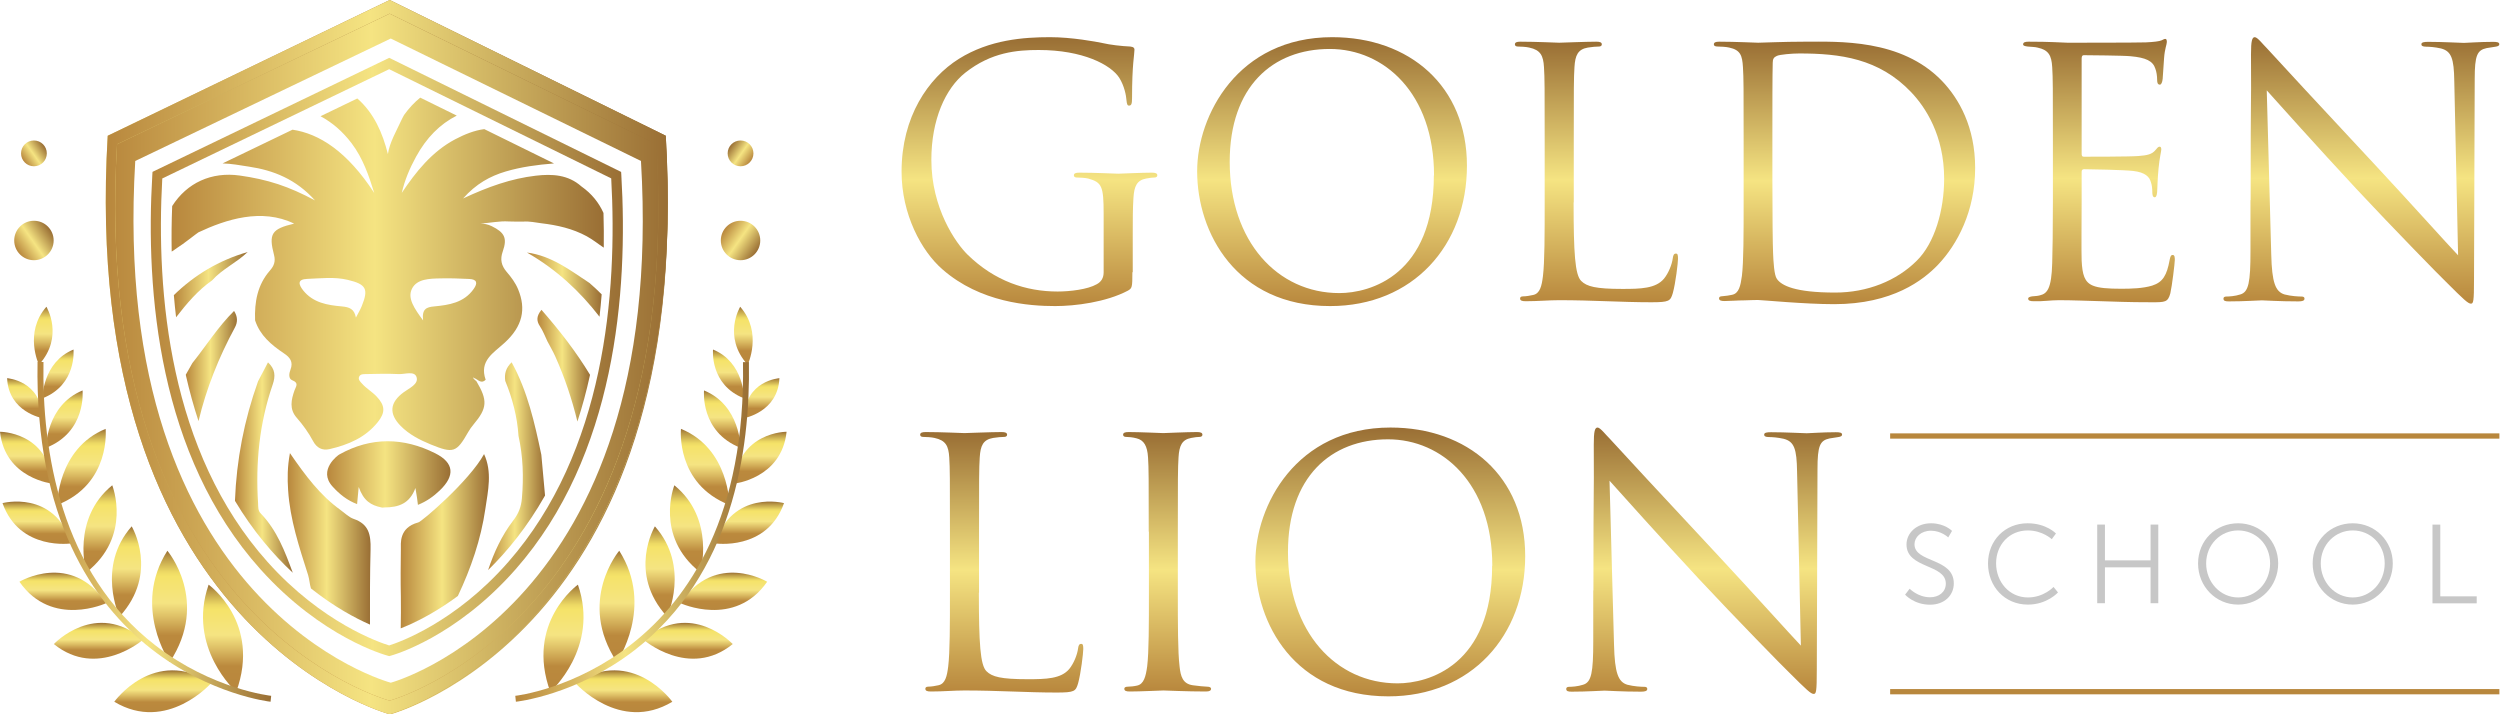 <svg width="280" height="80" viewBox="0 0 280 80" fill="none" xmlns="http://www.w3.org/2000/svg">
<path d="M126.828 30.477C126.828 32.204 126.789 32.281 126.324 32.553C123.861 33.853 120.408 34.28 118.178 34.28C115.269 34.28 109.8 33.892 105.553 30.166C103.206 28.129 100.976 24.015 100.976 19.222C100.976 13.071 103.963 8.744 107.395 6.59C110.847 4.436 114.649 4.164 117.616 4.164C120.04 4.164 122.755 4.669 123.492 4.824C124.307 5.018 125.645 5.173 126.595 5.212C126.983 5.251 127.061 5.406 127.061 5.561C127.061 6.105 126.789 7.172 126.789 11.014C126.789 11.635 126.711 11.829 126.44 11.829C126.246 11.829 126.207 11.596 126.168 11.247C126.13 10.703 125.936 9.636 125.354 8.705C124.404 7.249 121.281 5.6 116.336 5.6C113.912 5.6 111.041 5.833 108.113 8.142C105.883 9.908 104.312 13.401 104.312 17.902C104.312 23.316 107.046 27.236 108.384 28.536C111.41 31.486 114.92 32.65 118.45 32.65C119.827 32.65 121.824 32.417 122.833 31.835C123.337 31.563 123.608 31.136 123.608 30.496V23.957C123.608 20.852 123.414 20.425 121.882 19.998C121.572 19.921 120.932 19.882 120.583 19.882C120.428 19.882 120.273 19.804 120.273 19.649C120.273 19.416 120.467 19.338 120.893 19.338C122.619 19.338 125.044 19.455 125.237 19.455C125.431 19.455 127.856 19.338 129 19.338C129.427 19.338 129.62 19.416 129.62 19.649C129.62 19.804 129.465 19.882 129.31 19.882C129.039 19.882 128.806 19.921 128.36 19.998C127.332 20.192 127.022 20.852 126.944 22.191C126.867 23.413 126.867 24.578 126.867 26.188V30.496L126.828 30.477Z" fill="url(#paint0_linear_427_23205)"/>
<path d="M134.081 19.183C134.081 12.954 138.619 4.164 149.208 4.164C157.838 4.164 164.297 9.617 164.297 18.562C164.297 27.508 158.226 34.28 148.976 34.28C138.464 34.28 134.081 26.091 134.081 19.183ZM160.612 19.649C160.612 10.432 155.007 5.484 148.937 5.484C142.517 5.484 137.727 9.714 137.727 18.116C137.727 27.061 143.099 32.825 150.003 32.825C153.456 32.825 160.592 30.826 160.592 19.649H160.612Z" fill="url(#paint1_linear_427_23205)"/>
<path d="M176.243 22.676C176.243 28.323 176.398 30.787 177.096 31.467C177.717 32.087 178.706 32.359 181.712 32.359C183.748 32.359 185.435 32.32 186.366 31.214C186.87 30.593 187.258 29.642 187.355 28.905C187.394 28.595 187.472 28.401 187.704 28.401C187.898 28.401 187.937 28.556 187.937 28.983C187.937 29.41 187.666 31.719 187.355 32.825C187.084 33.718 186.967 33.853 184.931 33.853C181.634 33.853 178.357 33.62 174.633 33.62C173.45 33.62 172.286 33.737 170.871 33.737C170.444 33.737 170.25 33.659 170.25 33.426C170.25 33.31 170.328 33.194 170.56 33.194C170.909 33.194 171.375 33.116 171.705 33.038C172.48 32.883 172.674 32.029 172.81 30.923C173.004 29.313 173.004 26.266 173.004 22.579V15.826C173.004 9.831 173.004 8.763 172.926 7.521C172.849 6.221 172.538 5.6 171.278 5.329C170.968 5.251 170.328 5.212 169.979 5.212C169.823 5.212 169.668 5.135 169.668 4.979C169.668 4.747 169.862 4.669 170.289 4.669C172.015 4.669 174.439 4.785 174.633 4.785C174.827 4.785 177.62 4.669 178.783 4.669C179.21 4.669 179.404 4.747 179.404 4.979C179.404 5.135 179.249 5.212 179.094 5.212C178.822 5.212 178.279 5.251 177.833 5.329C176.728 5.523 176.417 6.182 176.34 7.521C176.262 8.744 176.262 9.831 176.262 15.826V22.657L176.243 22.676Z" fill="url(#paint2_linear_427_23205)"/>
<path d="M195.287 15.826C195.287 9.83 195.287 8.763 195.21 7.521C195.132 6.221 194.938 5.6 193.678 5.329C193.367 5.251 192.727 5.212 192.378 5.212C192.107 5.212 191.952 5.135 191.952 4.979C191.952 4.746 192.145 4.669 192.572 4.669C194.298 4.669 196.722 4.785 196.916 4.785C197.382 4.785 199.787 4.669 202.094 4.669C205.896 4.669 212.916 4.32 217.493 9.054C219.413 11.053 221.217 14.235 221.217 18.815C221.217 23.646 219.219 27.372 217.066 29.642C215.418 31.369 211.966 34.067 205.43 34.067C203.782 34.067 201.745 33.95 200.097 33.834C198.41 33.717 197.11 33.601 196.916 33.601C196.839 33.601 196.179 33.601 195.384 33.64C194.608 33.64 193.736 33.717 193.154 33.717C192.727 33.717 192.533 33.64 192.533 33.407C192.533 33.291 192.611 33.174 192.921 33.174C193.348 33.135 193.658 33.096 193.988 33.019C194.764 32.864 194.938 32.01 195.093 30.904C195.287 29.293 195.287 26.247 195.287 22.56V15.807V15.826ZM198.507 19.979C198.507 24.054 198.545 27.586 198.584 28.323C198.623 29.274 198.701 30.826 199.011 31.234C199.515 31.971 201.008 32.767 205.547 32.767C209.115 32.767 212.412 31.466 214.681 29.196C216.679 27.236 217.745 23.549 217.745 20.018C217.745 15.147 215.631 11.984 214.06 10.335C210.453 6.532 206.07 5.988 201.513 5.988C200.737 5.988 199.321 6.105 199.011 6.26C198.662 6.415 198.545 6.609 198.545 7.036C198.507 8.336 198.507 12.256 198.507 15.225V19.979Z" fill="url(#paint3_linear_427_23205)"/>
<path d="M229.925 15.826C229.925 9.83 229.925 8.763 229.847 7.521C229.77 6.221 229.459 5.6 228.199 5.329C227.927 5.251 227.423 5.251 227.093 5.212C226.822 5.173 226.589 5.135 226.589 4.979C226.589 4.746 226.783 4.669 227.21 4.669C228.102 4.669 229.13 4.669 231.554 4.785C231.825 4.785 239.467 4.785 240.339 4.747C241.193 4.708 241.871 4.63 242.104 4.514C242.337 4.397 242.414 4.358 242.531 4.358C242.647 4.358 242.686 4.514 242.686 4.708C242.686 4.979 242.453 5.445 242.376 6.512C242.337 7.094 242.298 7.812 242.22 8.821C242.182 9.21 242.065 9.481 241.91 9.481C241.677 9.481 241.6 9.287 241.6 8.977C241.6 8.472 241.522 8.026 241.406 7.715C241.134 6.823 240.339 6.454 238.633 6.299C237.973 6.221 233.804 6.182 233.377 6.182C233.222 6.182 233.144 6.299 233.144 6.571V17.165C233.144 17.437 233.183 17.553 233.377 17.553C233.881 17.553 238.594 17.553 239.486 17.476C240.514 17.398 241.018 17.282 241.406 16.816C241.6 16.583 241.716 16.428 241.871 16.428C241.988 16.428 242.065 16.506 242.065 16.738C242.065 16.971 241.871 17.631 241.755 18.892C241.639 20.076 241.639 20.969 241.6 21.512C241.561 21.9 241.483 22.094 241.328 22.094C241.096 22.094 241.057 21.784 241.057 21.473C241.057 21.124 241.018 20.736 240.902 20.406C240.747 19.824 240.281 19.3 238.904 19.145C237.876 19.028 234.075 18.951 233.416 18.951C233.222 18.951 233.144 19.067 233.144 19.222V22.599C233.144 23.899 233.105 28.362 233.144 29.177C233.222 30.748 233.454 31.602 234.405 31.99C235.064 32.262 236.092 32.34 237.585 32.34C238.73 32.34 240.01 32.301 241.037 31.99C242.259 31.602 242.686 30.807 242.996 29.138C243.074 28.711 243.151 28.556 243.345 28.556C243.578 28.556 243.578 28.866 243.578 29.138C243.578 29.448 243.268 32.049 243.074 32.864C242.802 33.853 242.492 33.853 240.999 33.853C238.167 33.853 236.887 33.776 235.394 33.737C233.862 33.698 232.097 33.62 230.604 33.62C229.673 33.62 228.761 33.776 227.772 33.737C227.345 33.737 227.152 33.659 227.152 33.426C227.152 33.31 227.345 33.232 227.578 33.194C227.966 33.155 228.199 33.155 228.47 33.077C229.285 32.883 229.77 32.34 229.847 29.468C229.886 27.974 229.925 26.014 229.925 22.599V15.846V15.826Z" fill="url(#paint4_linear_427_23205)"/>
<path d="M252.072 22.404C252.072 8.53 252.15 13.536 252.111 6.085C252.111 4.591 252.228 4.164 252.538 4.164C252.848 4.164 253.488 5.018 253.876 5.387C254.458 6.046 260.179 12.217 266.094 18.562C269.895 22.637 274.084 27.314 275.306 28.594L274.879 9.073C274.841 6.57 274.569 5.736 273.386 5.425C272.688 5.27 272.087 5.231 271.738 5.231C271.311 5.231 271.195 5.115 271.195 4.96C271.195 4.727 271.505 4.688 271.97 4.688C273.696 4.688 275.539 4.804 275.965 4.804C276.392 4.804 277.653 4.688 279.224 4.688C279.65 4.688 279.922 4.727 279.922 4.96C279.922 5.115 279.767 5.193 279.495 5.231C279.185 5.27 278.952 5.309 278.506 5.387C277.439 5.619 277.168 6.202 277.168 8.841L277.09 31.272C277.09 33.814 277.013 34.008 276.741 34.008C276.431 34.008 275.965 33.581 273.929 31.544C273.502 31.156 267.975 25.509 263.903 21.143C259.442 16.35 255.117 11.499 253.876 10.121L254.38 28.517C254.458 31.66 254.846 32.669 255.874 32.98C256.611 33.174 257.444 33.213 257.794 33.213C257.987 33.213 258.104 33.29 258.104 33.446C258.104 33.678 257.871 33.756 257.406 33.756C255.214 33.756 253.682 33.639 253.333 33.639C252.984 33.639 251.374 33.756 249.648 33.756C249.26 33.756 249.028 33.717 249.028 33.446C249.028 33.29 249.144 33.213 249.338 33.213C249.648 33.213 250.327 33.174 250.909 32.98C251.859 32.708 252.053 31.602 252.053 28.109V22.424L252.072 22.404Z" fill="url(#paint5_linear_427_23205)"/>
<path d="M109.633 66.391C109.633 72.036 109.788 74.5 110.486 75.178C111.107 75.799 112.096 76.071 115.102 76.071C117.138 76.071 118.825 76.032 119.756 74.926C120.261 74.306 120.649 73.355 120.746 72.618C120.784 72.308 120.862 72.114 121.095 72.114C121.289 72.114 121.327 72.269 121.327 72.696C121.327 73.122 121.056 75.431 120.746 76.536C120.474 77.429 120.358 77.564 118.321 77.564C115.024 77.564 111.747 77.332 108.023 77.332C106.84 77.332 105.676 77.448 104.26 77.448C103.834 77.448 103.64 77.371 103.64 77.138C103.64 77.021 103.717 76.905 103.95 76.905C104.299 76.905 104.765 76.827 105.094 76.75C105.87 76.595 106.064 75.741 106.2 74.635C106.394 73.025 106.394 69.98 106.394 66.294V59.544C106.394 53.55 106.394 52.483 106.316 51.242C106.239 49.942 105.928 49.321 104.668 49.05C104.357 48.972 103.717 48.933 103.368 48.933C103.213 48.933 103.058 48.856 103.058 48.7C103.058 48.468 103.252 48.39 103.678 48.39C105.405 48.39 107.829 48.507 108.023 48.507C108.217 48.507 111.01 48.39 112.173 48.39C112.6 48.39 112.794 48.468 112.794 48.7C112.794 48.856 112.639 48.933 112.484 48.933C112.212 48.933 111.669 48.972 111.223 49.05C110.117 49.244 109.807 49.903 109.73 51.242C109.652 52.464 109.652 53.55 109.652 59.544V66.372L109.633 66.391Z" fill="url(#paint6_linear_427_23205)"/>
<path d="M128.658 59.544C128.658 53.55 128.658 52.483 128.581 51.242C128.503 49.942 128.115 49.282 127.281 49.089C126.855 48.972 126.351 48.933 126.098 48.933C125.943 48.933 125.788 48.856 125.788 48.7C125.788 48.468 125.982 48.39 126.409 48.39C127.669 48.39 130.094 48.507 130.288 48.507C130.482 48.507 132.906 48.39 134.05 48.39C134.477 48.39 134.671 48.468 134.671 48.7C134.671 48.856 134.516 48.933 134.36 48.933C134.089 48.933 133.856 48.972 133.41 49.05C132.382 49.244 132.072 49.903 131.994 51.242C131.917 52.464 131.917 53.55 131.917 59.544V66.294C131.917 69.98 131.917 73.006 132.111 74.635C132.227 75.741 132.46 76.594 133.604 76.75C134.147 76.827 134.942 76.905 135.175 76.905C135.524 76.905 135.64 77.021 135.64 77.138C135.64 77.332 135.485 77.448 135.059 77.448C132.945 77.448 130.482 77.332 130.307 77.332C130.132 77.332 127.689 77.448 126.544 77.448C126.118 77.448 125.924 77.371 125.924 77.138C125.924 77.021 126.001 76.905 126.351 76.905C126.583 76.905 127.01 76.866 127.34 76.788C128.115 76.633 128.329 75.76 128.484 74.635C128.678 73.025 128.678 69.98 128.678 66.294V59.544H128.658Z" fill="url(#paint7_linear_427_23205)"/>
<path d="M140.606 62.899C140.606 56.672 145.144 47.885 155.733 47.885C164.364 47.885 170.822 53.336 170.822 62.278C170.822 71.221 164.752 77.991 155.501 77.991C144.989 77.991 140.606 69.805 140.606 62.899ZM167.137 63.365C167.137 54.151 161.532 49.204 155.462 49.204C149.042 49.204 144.252 53.433 144.252 61.832C144.252 70.775 149.624 76.536 156.528 76.536C159.981 76.536 167.118 74.538 167.118 63.365H167.137Z" fill="url(#paint8_linear_427_23205)"/>
<path d="M178.463 66.119C178.463 52.25 178.541 57.254 178.502 49.806C178.502 48.312 178.618 47.885 178.929 47.885C179.239 47.885 179.879 48.739 180.267 49.107C180.849 49.767 186.57 55.935 192.485 62.278C196.287 66.352 200.476 71.027 201.698 72.307L201.271 52.793C201.232 50.291 200.961 49.456 199.778 49.146C199.079 48.991 198.478 48.952 198.129 48.952C197.702 48.952 197.586 48.836 197.586 48.681C197.586 48.448 197.896 48.409 198.362 48.409C200.088 48.409 201.93 48.525 202.357 48.525C202.784 48.525 204.044 48.409 205.615 48.409C206.042 48.409 206.313 48.448 206.313 48.681C206.313 48.836 206.158 48.913 205.887 48.952C205.576 48.991 205.344 49.03 204.898 49.107C203.831 49.34 203.559 49.922 203.559 52.56L203.482 74.984C203.482 77.525 203.404 77.719 203.133 77.719C202.822 77.719 202.357 77.292 200.321 75.256C199.894 74.868 194.367 69.223 190.294 64.858C185.833 60.067 181.508 55.218 180.267 53.84L180.771 72.23C180.849 75.372 181.237 76.381 182.264 76.691C183.001 76.885 183.835 76.924 184.184 76.924C184.378 76.924 184.495 77.001 184.495 77.156C184.495 77.389 184.262 77.467 183.797 77.467C181.605 77.467 180.073 77.35 179.724 77.35C179.375 77.35 177.765 77.467 176.039 77.467C175.651 77.467 175.418 77.428 175.418 77.156C175.418 77.001 175.535 76.924 175.729 76.924C176.039 76.924 176.718 76.885 177.299 76.691C178.25 76.419 178.444 75.314 178.444 71.822V66.139L178.463 66.119Z" fill="url(#paint9_linear_427_23205)"/>
<path d="M279.932 48.833H211.696" stroke="url(#paint10_linear_427_23205)" stroke-width="0.59" stroke-miterlimit="10"/>
<path d="M279.932 77.47H211.696" stroke="url(#paint11_linear_427_23205)" stroke-width="0.59" stroke-miterlimit="10"/>
<path d="M213.871 65.926C213.871 65.926 214.787 66.894 216.172 66.894C217.14 66.894 217.931 66.321 217.931 65.363C217.931 63.146 213.528 63.708 213.528 60.981C213.528 59.711 214.641 58.607 216.276 58.607C217.806 58.607 218.628 59.461 218.628 59.461L218.202 60.19C218.202 60.19 217.421 59.44 216.276 59.44C215.131 59.44 214.423 60.179 214.423 60.96C214.423 63.052 218.826 62.449 218.826 65.343C218.826 66.654 217.806 67.727 216.161 67.727C214.36 67.727 213.371 66.602 213.371 66.602L213.882 65.936L213.871 65.926Z" fill="#C7C7C7"/>
<path d="M227.092 58.607C229.194 58.607 230.267 59.752 230.267 59.752L229.798 60.388C229.798 60.388 228.768 59.409 227.112 59.409C225.041 59.409 223.563 61.012 223.563 63.094C223.563 65.176 225.041 66.915 227.133 66.915C228.913 66.915 229.996 65.738 229.996 65.738L230.496 66.352C230.496 66.352 229.288 67.716 227.123 67.716C224.52 67.716 222.657 65.676 222.657 63.105C222.657 60.533 224.562 58.607 227.081 58.607H227.092Z" fill="#C7C7C7"/>
<path d="M234.889 58.753H235.753V62.761H240.864V58.753H241.728V67.56H240.864V63.542H235.753V67.56H234.889V58.753Z" fill="#C7C7C7"/>
<path d="M250.67 58.607C253.169 58.607 255.157 60.575 255.157 63.105C255.157 65.634 253.169 67.716 250.67 67.716C248.172 67.716 246.183 65.686 246.183 63.105C246.183 60.523 248.172 58.607 250.67 58.607ZM250.67 66.915C252.648 66.915 254.251 65.259 254.251 63.105C254.251 60.95 252.648 59.409 250.67 59.409C248.692 59.409 247.089 61.002 247.089 63.105C247.089 65.207 248.682 66.915 250.67 66.915Z" fill="#C7C7C7"/>
<path d="M263.506 58.607C266.004 58.607 267.992 60.575 267.992 63.105C267.992 65.634 266.004 67.716 263.506 67.716C261.007 67.716 259.019 65.686 259.019 63.105C259.019 60.523 261.007 58.607 263.506 58.607ZM263.506 66.915C265.483 66.915 267.087 65.259 267.087 63.105C267.087 60.95 265.483 59.409 263.506 59.409C261.528 59.409 259.925 61.002 259.925 63.105C259.925 65.207 261.517 66.915 263.506 66.915Z" fill="#C7C7C7"/>
<path d="M272.448 58.753H273.312V66.79H277.392V67.571H272.437V58.764L272.448 58.753Z" fill="#C7C7C7"/>
<path d="M4.753 46.829C4.753 46.829 0.96 46.158 0.796 42.357C0.796 42.357 4.651 42.614 4.753 46.829Z" fill="url(#paint12_linear_427_23205)"/>
<path d="M5.915 54.173C5.915 54.173 0.57 53.635 0 48.359C0 48.359 5.385 48.328 5.915 54.173Z" fill="url(#paint13_linear_427_23205)"/>
<path d="M8.046 60.854C8.046 60.854 2.216 61.775 0.281 56.351C0.281 56.351 6.009 54.813 8.046 60.854Z" fill="url(#paint14_linear_427_23205)"/>
<path d="M11.893 67.552C11.893 67.552 5.822 70.385 2.177 65.156C2.177 65.156 7.968 61.691 11.893 67.552Z" fill="url(#paint15_linear_427_23205)"/>
<path d="M16.037 71.633C16.037 71.633 10.91 76.097 6.032 72.133C6.032 72.133 10.723 67.145 16.037 71.633Z" fill="url(#paint16_linear_427_23205)"/>
<path d="M23.701 76.457C23.701 76.457 18.714 82.147 12.799 78.596C12.799 78.596 17.223 72.399 23.701 76.457Z" fill="url(#paint17_linear_427_23205)"/>
<path d="M4.753 44.613C4.753 44.613 4.737 40.578 8.233 39.149C8.233 39.149 8.631 43.099 4.753 44.613Z" fill="url(#paint18_linear_427_23205)"/>
<path d="M5.158 50.154C5.158 50.154 5.143 45.416 9.248 43.73C9.248 43.73 9.716 48.374 5.158 50.154Z" fill="url(#paint19_linear_427_23205)"/>
<path d="M6.407 56.555C6.407 56.555 6.384 50.264 11.831 48.032C11.831 48.032 12.455 54.19 6.407 56.555Z" fill="url(#paint20_linear_427_23205)"/>
<path d="M9.661 64.117C9.661 64.117 7.937 58.123 12.572 54.353C12.572 54.353 14.843 60.051 9.661 64.117Z" fill="url(#paint21_linear_427_23205)"/>
<path d="M13.384 69.066C13.384 69.066 10.754 63.462 14.75 58.951C14.75 58.951 17.871 64.164 13.384 69.066Z" fill="url(#paint22_linear_427_23205)"/>
<path d="M19.011 74.154C19.011 74.154 14.757 67.949 18.745 61.682C18.745 61.682 23.521 67.309 19.011 74.154Z" fill="url(#paint23_linear_427_23205)"/>
<path d="M26.456 77.487C26.456 77.487 20.907 72.555 23.365 65.483C23.365 65.483 29.288 69.721 26.456 77.487Z" fill="url(#paint24_linear_427_23205)"/>
<path d="M4.362 40.851C4.362 40.851 2.646 37.268 5.197 34.357C5.197 34.357 7.219 37.69 4.362 40.851Z" fill="url(#paint25_linear_427_23205)"/>
<path d="M30.311 78.595C30.045 78.571 3.598 75.496 4.206 40.546H4.87C4.698 50.474 6.735 64.031 17.411 72.288C23.786 77.221 30.311 77.924 30.373 77.931L30.303 78.595H30.311Z" fill="url(#paint26_linear_427_23205)"/>
<path d="M83.338 46.829C83.338 46.829 87.131 46.158 87.295 42.357C87.295 42.357 83.44 42.614 83.338 46.829Z" fill="url(#paint27_linear_427_23205)"/>
<path d="M82.183 54.173C82.183 54.173 87.529 53.635 88.099 48.358C88.099 48.358 82.714 48.327 82.183 54.173Z" fill="url(#paint28_linear_427_23205)"/>
<path d="M80.045 60.854C80.045 60.854 85.875 61.775 87.81 56.351C87.81 56.351 82.082 54.813 80.045 60.854Z" fill="url(#paint29_linear_427_23205)"/>
<path d="M76.206 67.552C76.206 67.552 82.277 70.385 85.922 65.156C85.922 65.156 80.131 61.691 76.206 67.552Z" fill="url(#paint30_linear_427_23205)"/>
<path d="M72.062 71.633C72.062 71.633 77.189 76.097 82.066 72.133C82.066 72.133 77.376 67.145 72.062 71.633Z" fill="url(#paint31_linear_427_23205)"/>
<path d="M64.398 76.457C64.398 76.457 69.385 82.147 75.301 78.596C75.301 78.596 70.876 72.399 64.398 76.457Z" fill="url(#paint32_linear_427_23205)"/>
<path d="M83.339 44.613C83.339 44.613 83.354 40.578 79.858 39.149C79.858 39.149 79.46 43.099 83.339 44.613Z" fill="url(#paint33_linear_427_23205)"/>
<path d="M82.94 50.154C82.94 50.154 82.956 45.416 78.851 43.73C78.851 43.73 78.383 48.374 82.94 50.154Z" fill="url(#paint34_linear_427_23205)"/>
<path d="M81.692 56.555C81.692 56.555 81.715 50.264 76.268 48.032C76.268 48.032 75.644 54.19 81.692 56.555Z" fill="url(#paint35_linear_427_23205)"/>
<path d="M78.438 64.117C78.438 64.117 80.162 58.123 75.527 54.353C75.527 54.353 73.256 60.051 78.438 64.117Z" fill="url(#paint36_linear_427_23205)"/>
<path d="M74.715 69.066C74.715 69.066 77.345 63.462 73.349 58.951C73.349 58.951 70.228 64.164 74.715 69.066Z" fill="url(#paint37_linear_427_23205)"/>
<path d="M69.088 74.154C69.088 74.154 73.341 67.949 69.354 61.682C69.354 61.682 64.578 67.309 69.088 74.154Z" fill="url(#paint38_linear_427_23205)"/>
<path d="M61.635 77.487C61.635 77.487 67.184 72.555 64.726 65.483C64.726 65.483 58.803 69.721 61.635 77.487Z" fill="url(#paint39_linear_427_23205)"/>
<path d="M83.737 40.851C83.737 40.851 85.453 37.268 82.901 34.357C82.901 34.357 80.88 37.69 83.737 40.851Z" fill="url(#paint40_linear_427_23205)"/>
<path d="M57.781 78.595L57.711 77.932C57.968 77.908 83.815 74.88 83.214 40.562H83.877C84.049 50.623 81.973 64.39 71.071 72.82C64.547 77.862 57.835 78.595 57.773 78.595H57.781Z" fill="url(#paint41_linear_427_23205)"/>
<path d="M74.551 15.843L43.788 0.788L12.377 15.843C9.107 70.829 43.796 79.992 43.796 79.992C43.796 79.992 77.829 70.829 74.559 15.843H74.551ZM43.765 76.464C43.765 76.464 12.166 68.112 15.148 18.029L43.765 4.315L71.789 18.029C74.77 68.112 43.765 76.464 43.765 76.464Z" fill="url(#paint42_linear_427_23205)"/>
<path d="M74.567 15.204L43.648 0L12.065 15.204C8.772 70.743 43.648 80 43.648 80C43.648 80 77.86 70.743 74.567 15.204ZM43.632 78.47C43.632 78.47 9.934 69.565 13.111 16.156L43.64 1.53L73.521 16.156C76.697 69.573 43.64 78.47 43.64 78.47H43.632Z" fill="url(#paint43_linear_427_23205)"/>
<path style="mix-blend-mode:multiply" d="M74.567 15.204L43.648 0L12.065 15.204C8.772 70.743 43.648 80 43.648 80C43.648 80 77.86 70.743 74.567 15.204ZM43.632 78.47C43.632 78.47 9.934 69.565 13.111 16.156L43.64 1.53L73.521 16.156C76.697 69.573 43.64 78.47 43.64 78.47H43.632Z" fill="url(#paint44_linear_427_23205)"/>
<path d="M43.593 73.483L43.445 73.444C43.148 73.366 36.031 71.407 29.171 63.758C17.754 51.028 16.279 32.71 17.06 19.582L17.083 19.247L43.593 6.478L69.565 19.255L69.588 19.59C70.368 32.718 68.94 51.036 57.749 63.758C51.022 71.407 44.038 73.366 43.741 73.444L43.593 73.483ZM18.175 19.988C17.458 32.851 18.948 50.615 29.967 62.938C36.07 69.768 42.532 71.969 43.585 72.289C44.631 71.961 50.96 69.76 56.93 62.938C67.731 50.615 69.174 32.843 68.457 19.98L43.585 7.75L18.175 19.988Z" fill="url(#paint45_linear_427_23205)"/>
<path d="M26.307 36.683C24.497 40.023 23.108 43.512 22.234 47.165C21.703 45.541 21.219 43.816 20.805 41.974C21.047 41.537 21.297 41.1 21.547 40.663C23.1 38.72 24.419 36.597 26.214 34.825C26.614 35.444 26.645 36.064 26.307 36.683Z" fill="url(#paint46_linear_427_23205)"/>
<path d="M27.743 28.223C26.51 29.417 24.903 30.119 23.755 31.399C22.148 32.531 20.907 34.006 19.721 35.536C19.627 34.724 19.541 33.897 19.471 33.054C21.773 30.814 24.497 29.159 27.743 28.223Z" fill="url(#paint47_linear_427_23205)"/>
<path d="M67.387 32.968C67.325 33.826 67.239 34.661 67.145 35.473C64.929 32.601 62.291 30.158 59.021 28.285C61.76 28.636 63.836 30.259 66.013 31.688C66.49 32.101 66.95 32.523 67.387 32.968Z" fill="url(#paint48_linear_427_23205)"/>
<path d="M67.59 23.852C67.075 22.704 66.287 21.705 65.117 20.878C63.634 19.559 61.847 19.465 60.013 19.676C57.258 19.996 54.675 20.917 51.865 22.228C53.325 20.581 54.886 19.731 56.634 19.208C58.382 18.693 60.184 18.451 61.995 18.31H62.057L54.238 14.462C53.13 14.603 52.053 15.04 50.991 15.594C48.369 16.983 46.582 19.239 44.998 21.604C45.318 20.199 45.888 18.841 46.598 17.553C47.753 15.438 49.267 13.9 51.155 12.948L47.066 10.935C46.418 11.457 45.809 12.105 45.255 12.878C45.185 12.995 45.115 13.12 45.053 13.253C44.42 14.634 43.632 15.945 43.445 17.256C42.852 14.907 41.9 12.675 40.019 11.028L35.898 13.018C37.217 13.721 38.38 14.728 39.387 16.055C40.651 17.733 41.307 19.653 41.915 21.612C38.895 16.968 35.758 14.97 32.761 14.525L24.926 18.302C25.925 18.326 26.893 18.513 27.868 18.661C30.646 19.075 33.151 20.074 35.282 22.447C33.784 21.651 32.496 21.073 31.146 20.628C29.749 20.168 28.313 19.863 26.854 19.66C23.685 19.215 20.938 20.472 19.284 23.079C19.214 24.843 19.198 26.537 19.229 28.175C19.44 28.074 19.635 27.887 19.83 27.77C20.493 27.372 22.132 26.06 22.226 26.021C25.301 24.578 29.296 23.274 32.941 25.046C30.412 25.647 30.069 26.17 30.693 28.566C30.881 29.276 30.685 29.791 30.233 30.299C28.828 31.906 28.492 33.834 28.57 35.879C29.117 37.565 30.397 38.634 31.794 39.571C32.48 40.023 32.87 40.531 32.535 41.397C32.371 41.811 32.285 42.419 32.738 42.591C33.518 42.895 33.136 43.301 32.988 43.715C32.613 44.776 32.387 45.822 33.222 46.775C33.932 47.586 34.564 48.46 35.071 49.413C35.469 50.154 36.086 50.49 36.905 50.302C38.997 49.819 40.924 49.015 42.313 47.274C43.172 46.205 43.141 45.424 42.188 44.417C41.689 43.879 41.026 43.512 40.542 42.958C40.347 42.747 40.089 42.513 40.222 42.193C40.362 41.873 40.714 41.904 40.995 41.897C42.22 41.865 43.445 41.842 44.67 41.897C45.365 41.928 46.434 41.498 46.66 42.255C46.886 43.028 45.849 43.465 45.232 43.918C43.656 45.065 43.515 46.322 44.881 47.711C45.825 48.663 47.004 49.272 48.244 49.779C50.781 50.81 51.124 50.7 52.443 48.382C52.615 48.086 52.81 47.805 53.036 47.539C54.581 45.705 54.636 44.847 53.356 42.693C53.262 42.599 53.137 42.529 53.067 42.435C52.81 42.068 53.161 42.435 53.145 42.357C53.543 42.513 53.894 43.036 54.394 42.536C53.645 40.398 55.276 39.532 56.532 38.377C58.53 36.542 58.944 34.615 58.031 32.406C57.726 31.672 57.258 31.04 56.743 30.447C56.15 29.744 55.986 29.058 56.314 28.144C56.837 26.654 56.501 26.037 55.081 25.335C54.659 25.124 54.222 25.054 53.824 25.022C54.815 24.999 55.9 24.726 57 24.804C57.539 24.827 58.069 24.819 58.608 24.819C59.303 24.765 59.966 24.921 60.645 25.007C62.416 25.218 64.125 25.6 65.71 26.459C66.459 26.872 66.982 27.317 67.622 27.738C67.637 26.482 67.629 25.186 67.59 23.852ZM40.518 34.279C40.339 34.724 40.081 35.138 39.863 35.567C39.683 34.599 39.137 34.396 38.286 34.318C36.671 34.178 35.063 33.912 33.955 32.523C33.432 31.859 33.269 31.274 34.431 31.235C35.938 31.18 37.452 30.985 38.95 31.344C41.018 31.836 41.299 32.359 40.518 34.279ZM53.044 32.375C51.959 33.904 50.289 34.162 48.627 34.318C47.784 34.396 47.23 34.583 47.386 35.887C46.41 34.552 45.599 33.405 46.145 32.328C46.699 31.227 48.127 31.204 49.313 31.18C50.39 31.149 51.467 31.196 52.552 31.243C53.418 31.282 53.535 31.695 53.044 32.375Z" fill="url(#paint49_linear_427_23205)"/>
<path d="M41.502 61.519C41.431 64.329 41.431 67.146 41.439 69.956C39.8 69.238 37.428 67.973 34.829 65.905C34.673 65.413 34.657 64.891 34.509 64.407C33.518 61.292 32.48 58.194 32.269 54.892C32.184 53.589 32.184 52.309 32.472 50.748C34.205 53.261 35.859 55.486 38.154 57.132C38.63 57.476 39.074 57.928 39.605 58.116C41.306 58.693 41.541 59.88 41.502 61.519Z" fill="url(#paint50_linear_427_23205)"/>
<path d="M54.363 56.969C53.863 60.426 52.74 63.657 51.28 66.748C49.157 68.325 47.246 69.339 45.872 69.964C45.825 69.979 45.771 70.003 45.724 70.026C45.412 70.167 45.123 70.284 44.881 70.377C44.897 69.183 44.92 68.005 44.897 66.818C44.858 65.055 44.873 63.298 44.897 61.535C44.912 60.91 44.631 59.115 46.84 58.514C47.144 58.514 52.568 53.87 54.215 50.857C55.143 52.871 54.659 54.955 54.363 56.969Z" fill="url(#paint51_linear_427_23205)"/>
<path d="M48.751 50.771C45.193 48.983 41.572 48.913 38.013 50.896C37.896 50.942 35.547 52.636 37.256 54.502C38.013 55.337 38.879 56.039 39.995 56.461C40.042 55.961 40.089 55.501 40.175 54.541C40.729 56.102 41.541 56.585 42.727 56.835C42.852 56.874 42.938 56.835 43.031 56.835C44.67 56.827 45.88 56.398 46.527 54.658C46.668 55.399 46.754 56.102 46.808 56.546C47.768 56.156 48.556 55.602 49.259 54.923C50.976 53.276 50.874 51.84 48.751 50.771Z" fill="url(#paint52_linear_427_23205)"/>
<path d="M32.792 64.148C30.592 62.103 28.336 59.465 26.315 56.093C26.487 51.52 27.345 47.055 28.906 42.7C29.257 42.029 29.616 41.35 30.014 40.585C30.841 41.358 30.865 42.123 30.537 43.083C29.047 47.391 28.617 51.847 28.906 56.382C28.93 56.764 28.883 57.178 29.187 57.49C31.021 59.387 31.911 61.767 32.792 64.148Z" fill="url(#paint53_linear_427_23205)"/>
<path d="M66.084 41.982C65.678 43.84 65.202 45.58 64.671 47.211C64.063 44.73 63.251 42.286 62.182 39.898C61.925 39.328 61.605 38.79 61.316 38.236C61.035 37.666 60.824 37.057 60.473 36.542C60.051 35.91 60.098 35.371 60.645 34.7C62.674 37.018 64.539 39.422 66.084 41.982Z" fill="url(#paint54_linear_427_23205)"/>
<path d="M58.452 55.804C58.655 53.447 58.584 51.121 58.069 48.811C57.929 46.673 57.398 44.636 56.587 42.661C56.477 41.896 56.641 41.209 57.305 40.577C59.099 43.847 59.88 47.383 60.629 50.934C60.77 52.456 60.902 53.978 61.043 55.5C59.068 58.989 56.844 61.721 54.667 63.851C55.322 61.885 56.181 59.996 57.484 58.294C58.085 57.514 58.374 56.764 58.452 55.804Z" fill="url(#paint55_linear_427_23205)"/>
<path d="M3.8 29.143C5.02 29.143 6.009 28.154 6.009 26.934C6.009 25.715 5.02 24.726 3.8 24.726C2.581 24.726 1.592 25.715 1.592 26.934C1.592 28.154 2.581 29.143 3.8 29.143Z" fill="url(#paint56_linear_427_23205)"/>
<path d="M3.8 18.623C4.598 18.623 5.244 17.976 5.244 17.179C5.244 16.381 4.598 15.735 3.8 15.735C3.003 15.735 2.357 16.381 2.357 17.179C2.357 17.976 3.003 18.623 3.8 18.623Z" fill="url(#paint57_linear_427_23205)"/>
<path d="M82.941 29.143C84.161 29.143 85.149 28.154 85.149 26.934C85.149 25.715 84.161 24.726 82.941 24.726C81.721 24.726 80.732 25.715 80.732 26.934C80.732 28.154 81.721 29.143 82.941 29.143Z" fill="url(#paint58_linear_427_23205)"/>
<path d="M82.941 18.623C83.738 18.623 84.384 17.976 84.384 17.179C84.384 16.381 83.738 15.735 82.941 15.735C82.143 15.735 81.497 16.381 81.497 17.179C81.497 17.976 82.143 18.623 82.941 18.623Z" fill="url(#paint59_linear_427_23205)"/>
<defs>
<linearGradient id="paint0_linear_427_23205" x1="115.307" y1="34.28" x2="115.307" y2="4.164" gradientUnits="userSpaceOnUse">
<stop stop-color="#B8873D"/>
<stop offset="0.47" stop-color="#F5E482"/>
<stop offset="1" stop-color="#996E34"/>
</linearGradient>
<linearGradient id="paint1_linear_427_23205" x1="149.198" y1="34.28" x2="149.198" y2="4.164" gradientUnits="userSpaceOnUse">
<stop stop-color="#B8873D"/>
<stop offset="0.47" stop-color="#F5E482"/>
<stop offset="1" stop-color="#996E34"/>
</linearGradient>
<linearGradient id="paint2_linear_427_23205" x1="178.808" y1="33.853" x2="178.808" y2="4.669" gradientUnits="userSpaceOnUse">
<stop stop-color="#B8873D"/>
<stop offset="0.47" stop-color="#F5E482"/>
<stop offset="1" stop-color="#996E34"/>
</linearGradient>
<linearGradient id="paint3_linear_427_23205" x1="206.593" y1="34.067" x2="206.593" y2="4.663" gradientUnits="userSpaceOnUse">
<stop stop-color="#B8873D"/>
<stop offset="0.47" stop-color="#F5E482"/>
<stop offset="1" stop-color="#996E34"/>
</linearGradient>
<linearGradient id="paint4_linear_427_23205" x1="235.089" y1="33.853" x2="235.089" y2="4.358" gradientUnits="userSpaceOnUse">
<stop stop-color="#B8873D"/>
<stop offset="0.47" stop-color="#F5E482"/>
<stop offset="1" stop-color="#996E34"/>
</linearGradient>
<linearGradient id="paint5_linear_427_23205" x1="264.484" y1="34.008" x2="264.484" y2="4.164" gradientUnits="userSpaceOnUse">
<stop stop-color="#B8873D"/>
<stop offset="0.47" stop-color="#F5E482"/>
<stop offset="1" stop-color="#996E34"/>
</linearGradient>
<linearGradient id="paint6_linear_427_23205" x1="112.198" y1="77.564" x2="112.198" y2="48.39" gradientUnits="userSpaceOnUse">
<stop stop-color="#B8873D"/>
<stop offset="0.47" stop-color="#F5E482"/>
<stop offset="1" stop-color="#996E34"/>
</linearGradient>
<linearGradient id="paint7_linear_427_23205" x1="130.717" y1="77.448" x2="130.717" y2="48.39" gradientUnits="userSpaceOnUse">
<stop stop-color="#B8873D"/>
<stop offset="0.47" stop-color="#F5E482"/>
<stop offset="1" stop-color="#996E34"/>
</linearGradient>
<linearGradient id="paint8_linear_427_23205" x1="155.723" y1="77.991" x2="155.723" y2="47.885" gradientUnits="userSpaceOnUse">
<stop stop-color="#B8873D"/>
<stop offset="0.47" stop-color="#F5E482"/>
<stop offset="1" stop-color="#996E34"/>
</linearGradient>
<linearGradient id="paint9_linear_427_23205" x1="190.876" y1="77.719" x2="190.876" y2="47.885" gradientUnits="userSpaceOnUse">
<stop stop-color="#B8873D"/>
<stop offset="0.47" stop-color="#F5E482"/>
<stop offset="1" stop-color="#996E34"/>
</linearGradient>
<linearGradient id="paint10_linear_427_23205" x1="nan" y1="nan" x2="nan" y2="nan" gradientUnits="userSpaceOnUse">
<stop stop-color="#B8873D"/>
<stop offset="0.47" stop-color="#F5E482"/>
<stop offset="1" stop-color="#996E34"/>
</linearGradient>
<linearGradient id="paint11_linear_427_23205" x1="nan" y1="nan" x2="nan" y2="nan" gradientUnits="userSpaceOnUse">
<stop stop-color="#B8873D"/>
<stop offset="0.47" stop-color="#F5E482"/>
<stop offset="1" stop-color="#996E34"/>
</linearGradient>
<linearGradient id="paint12_linear_427_23205" x1="2.778" y1="46.829" x2="2.778" y2="42.357" gradientUnits="userSpaceOnUse">
<stop stop-color="#B8873D"/>
<stop offset="0.24" stop-color="#BB893D"/>
<stop offset="0.4" stop-color="#DCBD64"/>
<stop offset="0.53" stop-color="#F5E482"/>
<stop offset="0.77" stop-color="#F5E369"/>
<stop offset="0.81" stop-color="#EDD964"/>
<stop offset="0.86" stop-color="#D9C059"/>
<stop offset="0.94" stop-color="#B99746"/>
<stop offset="1" stop-color="#996E34"/>
</linearGradient>
<linearGradient id="paint13_linear_427_23205" x1="2.958" y1="54.173" x2="2.958" y2="48.359" gradientUnits="userSpaceOnUse">
<stop stop-color="#B8873D"/>
<stop offset="0.24" stop-color="#BB893D"/>
<stop offset="0.4" stop-color="#DCBD64"/>
<stop offset="0.53" stop-color="#F5E482"/>
<stop offset="0.77" stop-color="#F5E369"/>
<stop offset="0.81" stop-color="#EDD964"/>
<stop offset="0.86" stop-color="#D9C059"/>
<stop offset="0.94" stop-color="#B99746"/>
<stop offset="1" stop-color="#996E34"/>
</linearGradient>
<linearGradient id="paint14_linear_427_23205" x1="4.167" y1="60.917" x2="4.167" y2="56.179" gradientUnits="userSpaceOnUse">
<stop stop-color="#B8873D"/>
<stop offset="0.24" stop-color="#BB893D"/>
<stop offset="0.4" stop-color="#DCBD64"/>
<stop offset="0.53" stop-color="#F5E482"/>
<stop offset="0.77" stop-color="#F5E369"/>
<stop offset="0.81" stop-color="#EDD964"/>
<stop offset="0.86" stop-color="#D9C059"/>
<stop offset="0.94" stop-color="#B99746"/>
<stop offset="1" stop-color="#996E34"/>
</linearGradient>
<linearGradient id="paint15_linear_427_23205" x1="7.039" y1="68.317" x2="7.039" y2="64.133" gradientUnits="userSpaceOnUse">
<stop stop-color="#B8873D"/>
<stop offset="0.24" stop-color="#BB893D"/>
<stop offset="0.4" stop-color="#DCBD64"/>
<stop offset="0.53" stop-color="#F5E482"/>
<stop offset="0.77" stop-color="#F5E369"/>
<stop offset="0.81" stop-color="#EDD964"/>
<stop offset="0.86" stop-color="#D9C059"/>
<stop offset="0.94" stop-color="#B99746"/>
<stop offset="1" stop-color="#996E34"/>
</linearGradient>
<linearGradient id="paint16_linear_427_23205" x1="11.035" y1="73.772" x2="11.035" y2="69.76" gradientUnits="userSpaceOnUse">
<stop stop-color="#B8873D"/>
<stop offset="0.24" stop-color="#BB893D"/>
<stop offset="0.4" stop-color="#DCBD64"/>
<stop offset="0.53" stop-color="#F5E482"/>
<stop offset="0.77" stop-color="#F5E369"/>
<stop offset="0.81" stop-color="#EDD964"/>
<stop offset="0.86" stop-color="#D9C059"/>
<stop offset="0.94" stop-color="#B99746"/>
<stop offset="1" stop-color="#996E34"/>
</linearGradient>
<linearGradient id="paint17_linear_427_23205" x1="18.246" y1="79.767" x2="18.246" y2="75.084" gradientUnits="userSpaceOnUse">
<stop stop-color="#B8873D"/>
<stop offset="0.24" stop-color="#BB893D"/>
<stop offset="0.4" stop-color="#DCBD64"/>
<stop offset="0.53" stop-color="#F5E482"/>
<stop offset="0.77" stop-color="#F5E369"/>
<stop offset="0.81" stop-color="#EDD964"/>
<stop offset="0.86" stop-color="#D9C059"/>
<stop offset="0.94" stop-color="#B99746"/>
<stop offset="1" stop-color="#996E34"/>
</linearGradient>
<linearGradient id="paint18_linear_427_23205" x1="6.501" y1="44.613" x2="6.501" y2="39.142" gradientUnits="userSpaceOnUse">
<stop stop-color="#B8873D"/>
<stop offset="0.24" stop-color="#BB893D"/>
<stop offset="0.4" stop-color="#DCBD64"/>
<stop offset="0.53" stop-color="#F5E482"/>
<stop offset="0.77" stop-color="#F5E369"/>
<stop offset="0.81" stop-color="#EDD964"/>
<stop offset="0.86" stop-color="#D9C059"/>
<stop offset="0.94" stop-color="#B99746"/>
<stop offset="1" stop-color="#996E34"/>
</linearGradient>
<linearGradient id="paint19_linear_427_23205" x1="7.203" y1="50.154" x2="7.203" y2="43.73" gradientUnits="userSpaceOnUse">
<stop stop-color="#B8873D"/>
<stop offset="0.24" stop-color="#BB893D"/>
<stop offset="0.4" stop-color="#DCBD64"/>
<stop offset="0.53" stop-color="#F5E482"/>
<stop offset="0.77" stop-color="#F5E369"/>
<stop offset="0.81" stop-color="#EDD964"/>
<stop offset="0.86" stop-color="#D9C059"/>
<stop offset="0.94" stop-color="#B99746"/>
<stop offset="1" stop-color="#996E34"/>
</linearGradient>
<linearGradient id="paint20_linear_427_23205" x1="9.123" y1="56.555" x2="9.123" y2="48.032" gradientUnits="userSpaceOnUse">
<stop stop-color="#B8873D"/>
<stop offset="0.24" stop-color="#BB893D"/>
<stop offset="0.4" stop-color="#DCBD64"/>
<stop offset="0.53" stop-color="#F5E482"/>
<stop offset="0.77" stop-color="#F5E369"/>
<stop offset="0.81" stop-color="#EDD964"/>
<stop offset="0.86" stop-color="#D9C059"/>
<stop offset="0.94" stop-color="#B99746"/>
<stop offset="1" stop-color="#996E34"/>
</linearGradient>
<linearGradient id="paint21_linear_427_23205" x1="11.206" y1="64.117" x2="11.206" y2="54.353" gradientUnits="userSpaceOnUse">
<stop stop-color="#B8873D"/>
<stop offset="0.24" stop-color="#BB893D"/>
<stop offset="0.4" stop-color="#DCBD64"/>
<stop offset="0.53" stop-color="#F5E482"/>
<stop offset="0.77" stop-color="#F5E369"/>
<stop offset="0.81" stop-color="#EDD964"/>
<stop offset="0.86" stop-color="#D9C059"/>
<stop offset="0.94" stop-color="#B99746"/>
<stop offset="1" stop-color="#996E34"/>
</linearGradient>
<linearGradient id="paint22_linear_427_23205" x1="14.172" y1="69.066" x2="14.172" y2="58.959" gradientUnits="userSpaceOnUse">
<stop stop-color="#B8873D"/>
<stop offset="0.24" stop-color="#BB893D"/>
<stop offset="0.4" stop-color="#DCBD64"/>
<stop offset="0.53" stop-color="#F5E482"/>
<stop offset="0.77" stop-color="#F5E369"/>
<stop offset="0.81" stop-color="#EDD964"/>
<stop offset="0.86" stop-color="#D9C059"/>
<stop offset="0.94" stop-color="#B99746"/>
<stop offset="1" stop-color="#996E34"/>
</linearGradient>
<linearGradient id="paint23_linear_427_23205" x1="18.987" y1="74.154" x2="18.987" y2="61.682" gradientUnits="userSpaceOnUse">
<stop stop-color="#B8873D"/>
<stop offset="0.24" stop-color="#BB893D"/>
<stop offset="0.4" stop-color="#DCBD64"/>
<stop offset="0.53" stop-color="#F5E482"/>
<stop offset="0.77" stop-color="#F5E369"/>
<stop offset="0.81" stop-color="#EDD964"/>
<stop offset="0.86" stop-color="#D9C059"/>
<stop offset="0.94" stop-color="#B99746"/>
<stop offset="1" stop-color="#996E34"/>
</linearGradient>
<linearGradient id="paint24_linear_427_23205" x1="24.988" y1="77.487" x2="24.988" y2="65.483" gradientUnits="userSpaceOnUse">
<stop stop-color="#B8873D"/>
<stop offset="0.24" stop-color="#BB893D"/>
<stop offset="0.4" stop-color="#DCBD64"/>
<stop offset="0.53" stop-color="#F5E482"/>
<stop offset="0.77" stop-color="#F5E369"/>
<stop offset="0.81" stop-color="#EDD964"/>
<stop offset="0.86" stop-color="#D9C059"/>
<stop offset="0.94" stop-color="#B99746"/>
<stop offset="1" stop-color="#996E34"/>
</linearGradient>
<linearGradient id="paint25_linear_427_23205" x1="4.846" y1="40.851" x2="4.846" y2="34.357" gradientUnits="userSpaceOnUse">
<stop stop-color="#B8873D"/>
<stop offset="0.24" stop-color="#BB893D"/>
<stop offset="0.4" stop-color="#DCBD64"/>
<stop offset="0.53" stop-color="#F5E482"/>
<stop offset="0.77" stop-color="#F5E369"/>
<stop offset="0.81" stop-color="#EDD964"/>
<stop offset="0.86" stop-color="#D9C059"/>
<stop offset="0.94" stop-color="#B99746"/>
<stop offset="1" stop-color="#996E34"/>
</linearGradient>
<linearGradient id="paint26_linear_427_23205" x1="4.198" y1="59.574" x2="30.381" y2="59.574" gradientUnits="userSpaceOnUse">
<stop stop-color="#B8873D"/>
<stop offset="0.47" stop-color="#F5E482"/>
<stop offset="1" stop-color="#996E34"/>
</linearGradient>
<linearGradient id="paint27_linear_427_23205" x1="85.321" y1="46.829" x2="85.321" y2="42.357" gradientUnits="userSpaceOnUse">
<stop stop-color="#B8873D"/>
<stop offset="0.24" stop-color="#BB893D"/>
<stop offset="0.4" stop-color="#DCBD64"/>
<stop offset="0.53" stop-color="#F5E482"/>
<stop offset="0.77" stop-color="#F5E369"/>
<stop offset="0.81" stop-color="#EDD964"/>
<stop offset="0.86" stop-color="#D9C059"/>
<stop offset="0.94" stop-color="#B99746"/>
<stop offset="1" stop-color="#996E34"/>
</linearGradient>
<linearGradient id="paint28_linear_427_23205" x1="85.141" y1="54.173" x2="85.141" y2="48.358" gradientUnits="userSpaceOnUse">
<stop stop-color="#B8873D"/>
<stop offset="0.24" stop-color="#BB893D"/>
<stop offset="0.4" stop-color="#DCBD64"/>
<stop offset="0.53" stop-color="#F5E482"/>
<stop offset="0.77" stop-color="#F5E369"/>
<stop offset="0.81" stop-color="#EDD964"/>
<stop offset="0.86" stop-color="#D9C059"/>
<stop offset="0.94" stop-color="#B99746"/>
<stop offset="1" stop-color="#996E34"/>
</linearGradient>
<linearGradient id="paint29_linear_427_23205" x1="83.931" y1="60.917" x2="83.931" y2="56.179" gradientUnits="userSpaceOnUse">
<stop stop-color="#B8873D"/>
<stop offset="0.24" stop-color="#BB893D"/>
<stop offset="0.4" stop-color="#DCBD64"/>
<stop offset="0.53" stop-color="#F5E482"/>
<stop offset="0.77" stop-color="#F5E369"/>
<stop offset="0.81" stop-color="#EDD964"/>
<stop offset="0.86" stop-color="#D9C059"/>
<stop offset="0.94" stop-color="#B99746"/>
<stop offset="1" stop-color="#996E34"/>
</linearGradient>
<linearGradient id="paint30_linear_427_23205" x1="81.06" y1="68.317" x2="81.06" y2="64.133" gradientUnits="userSpaceOnUse">
<stop stop-color="#B8873D"/>
<stop offset="0.24" stop-color="#BB893D"/>
<stop offset="0.4" stop-color="#DCBD64"/>
<stop offset="0.53" stop-color="#F5E482"/>
<stop offset="0.77" stop-color="#F5E369"/>
<stop offset="0.81" stop-color="#EDD964"/>
<stop offset="0.86" stop-color="#D9C059"/>
<stop offset="0.94" stop-color="#B99746"/>
<stop offset="1" stop-color="#996E34"/>
</linearGradient>
<linearGradient id="paint31_linear_427_23205" x1="77.064" y1="73.772" x2="77.064" y2="69.76" gradientUnits="userSpaceOnUse">
<stop stop-color="#B8873D"/>
<stop offset="0.24" stop-color="#BB893D"/>
<stop offset="0.4" stop-color="#DCBD64"/>
<stop offset="0.53" stop-color="#F5E482"/>
<stop offset="0.77" stop-color="#F5E369"/>
<stop offset="0.81" stop-color="#EDD964"/>
<stop offset="0.86" stop-color="#D9C059"/>
<stop offset="0.94" stop-color="#B99746"/>
<stop offset="1" stop-color="#996E34"/>
</linearGradient>
<linearGradient id="paint32_linear_427_23205" x1="69.853" y1="79.767" x2="69.853" y2="75.084" gradientUnits="userSpaceOnUse">
<stop stop-color="#B8873D"/>
<stop offset="0.24" stop-color="#BB893D"/>
<stop offset="0.4" stop-color="#DCBD64"/>
<stop offset="0.53" stop-color="#F5E482"/>
<stop offset="0.77" stop-color="#F5E369"/>
<stop offset="0.81" stop-color="#EDD964"/>
<stop offset="0.86" stop-color="#D9C059"/>
<stop offset="0.94" stop-color="#B99746"/>
<stop offset="1" stop-color="#996E34"/>
</linearGradient>
<linearGradient id="paint33_linear_427_23205" x1="81.598" y1="44.613" x2="81.598" y2="39.142" gradientUnits="userSpaceOnUse">
<stop stop-color="#B8873D"/>
<stop offset="0.24" stop-color="#BB893D"/>
<stop offset="0.4" stop-color="#DCBD64"/>
<stop offset="0.53" stop-color="#F5E482"/>
<stop offset="0.77" stop-color="#F5E369"/>
<stop offset="0.81" stop-color="#EDD964"/>
<stop offset="0.86" stop-color="#D9C059"/>
<stop offset="0.94" stop-color="#B99746"/>
<stop offset="1" stop-color="#996E34"/>
</linearGradient>
<linearGradient id="paint34_linear_427_23205" x1="80.888" y1="50.154" x2="80.888" y2="43.73" gradientUnits="userSpaceOnUse">
<stop stop-color="#B8873D"/>
<stop offset="0.24" stop-color="#BB893D"/>
<stop offset="0.4" stop-color="#DCBD64"/>
<stop offset="0.53" stop-color="#F5E482"/>
<stop offset="0.77" stop-color="#F5E369"/>
<stop offset="0.81" stop-color="#EDD964"/>
<stop offset="0.86" stop-color="#D9C059"/>
<stop offset="0.94" stop-color="#B99746"/>
<stop offset="1" stop-color="#996E34"/>
</linearGradient>
<linearGradient id="paint35_linear_427_23205" x1="78.968" y1="56.555" x2="78.968" y2="48.032" gradientUnits="userSpaceOnUse">
<stop stop-color="#B8873D"/>
<stop offset="0.24" stop-color="#BB893D"/>
<stop offset="0.4" stop-color="#DCBD64"/>
<stop offset="0.53" stop-color="#F5E482"/>
<stop offset="0.77" stop-color="#F5E369"/>
<stop offset="0.81" stop-color="#EDD964"/>
<stop offset="0.86" stop-color="#D9C059"/>
<stop offset="0.94" stop-color="#B99746"/>
<stop offset="1" stop-color="#996E34"/>
</linearGradient>
<linearGradient id="paint36_linear_427_23205" x1="76.892" y1="64.117" x2="76.892" y2="54.353" gradientUnits="userSpaceOnUse">
<stop stop-color="#B8873D"/>
<stop offset="0.24" stop-color="#BB893D"/>
<stop offset="0.4" stop-color="#DCBD64"/>
<stop offset="0.53" stop-color="#F5E482"/>
<stop offset="0.77" stop-color="#F5E369"/>
<stop offset="0.81" stop-color="#EDD964"/>
<stop offset="0.86" stop-color="#D9C059"/>
<stop offset="0.94" stop-color="#B99746"/>
<stop offset="1" stop-color="#996E34"/>
</linearGradient>
<linearGradient id="paint37_linear_427_23205" x1="73.927" y1="69.066" x2="73.927" y2="58.959" gradientUnits="userSpaceOnUse">
<stop stop-color="#B8873D"/>
<stop offset="0.24" stop-color="#BB893D"/>
<stop offset="0.4" stop-color="#DCBD64"/>
<stop offset="0.53" stop-color="#F5E482"/>
<stop offset="0.77" stop-color="#F5E369"/>
<stop offset="0.81" stop-color="#EDD964"/>
<stop offset="0.86" stop-color="#D9C059"/>
<stop offset="0.94" stop-color="#B99746"/>
<stop offset="1" stop-color="#996E34"/>
</linearGradient>
<linearGradient id="paint38_linear_427_23205" x1="69.104" y1="74.154" x2="69.104" y2="61.682" gradientUnits="userSpaceOnUse">
<stop stop-color="#B8873D"/>
<stop offset="0.24" stop-color="#BB893D"/>
<stop offset="0.4" stop-color="#DCBD64"/>
<stop offset="0.53" stop-color="#F5E482"/>
<stop offset="0.77" stop-color="#F5E369"/>
<stop offset="0.81" stop-color="#EDD964"/>
<stop offset="0.86" stop-color="#D9C059"/>
<stop offset="0.94" stop-color="#B99746"/>
<stop offset="1" stop-color="#996E34"/>
</linearGradient>
<linearGradient id="paint39_linear_427_23205" x1="63.11" y1="77.487" x2="63.11" y2="65.483" gradientUnits="userSpaceOnUse">
<stop stop-color="#B8873D"/>
<stop offset="0.24" stop-color="#BB893D"/>
<stop offset="0.4" stop-color="#DCBD64"/>
<stop offset="0.53" stop-color="#F5E482"/>
<stop offset="0.77" stop-color="#F5E369"/>
<stop offset="0.81" stop-color="#EDD964"/>
<stop offset="0.86" stop-color="#D9C059"/>
<stop offset="0.94" stop-color="#B99746"/>
<stop offset="1" stop-color="#996E34"/>
</linearGradient>
<linearGradient id="paint40_linear_427_23205" x1="83.253" y1="40.851" x2="83.253" y2="34.357" gradientUnits="userSpaceOnUse">
<stop stop-color="#B8873D"/>
<stop offset="0.24" stop-color="#BB893D"/>
<stop offset="0.4" stop-color="#DCBD64"/>
<stop offset="0.53" stop-color="#F5E482"/>
<stop offset="0.77" stop-color="#F5E369"/>
<stop offset="0.81" stop-color="#EDD964"/>
<stop offset="0.86" stop-color="#D9C059"/>
<stop offset="0.94" stop-color="#B99746"/>
<stop offset="1" stop-color="#996E34"/>
</linearGradient>
<linearGradient id="paint41_linear_427_23205" x1="57.718" y1="59.575" x2="83.901" y2="59.575" gradientUnits="userSpaceOnUse">
<stop stop-color="#B8873D"/>
<stop offset="0.47" stop-color="#F5E482"/>
<stop offset="1" stop-color="#996E34"/>
</linearGradient>
<linearGradient id="paint42_linear_427_23205" x1="12.159" y1="40.39" x2="74.778" y2="40.39" gradientUnits="userSpaceOnUse">
<stop stop-color="#B8873D"/>
<stop offset="0.47" stop-color="#F5E482"/>
<stop offset="1" stop-color="#996E34"/>
</linearGradient>
<linearGradient id="paint43_linear_427_23205" x1="21.586" y1="68.082" x2="57.732" y2="5.483" gradientUnits="userSpaceOnUse">
<stop stop-color="#B8873D"/>
<stop offset="0.47" stop-color="#F5E482"/>
<stop offset="1" stop-color="#996E34"/>
</linearGradient>
<linearGradient id="paint44_linear_427_23205" x1="11.846" y1="40" x2="74.793" y2="40" gradientUnits="userSpaceOnUse">
<stop stop-color="#B8873D"/>
<stop offset="0.47" stop-color="#F5E482"/>
<stop offset="1" stop-color="#996E34"/>
</linearGradient>
<linearGradient id="paint45_linear_427_23205" x1="16.88" y1="39.977" x2="69.76" y2="39.977" gradientUnits="userSpaceOnUse">
<stop stop-color="#B8873D"/>
<stop offset="0.47" stop-color="#F5E482"/>
<stop offset="1" stop-color="#996E34"/>
</linearGradient>
<linearGradient id="paint46_linear_427_23205" x1="20.805" y1="40.999" x2="26.682" y2="40.999" gradientUnits="userSpaceOnUse">
<stop stop-color="#B8873D"/>
<stop offset="0.47" stop-color="#F5E482"/>
<stop offset="1" stop-color="#996E34"/>
</linearGradient>
<linearGradient id="paint47_linear_427_23205" x1="19.471" y1="31.883" x2="27.743" y2="31.883" gradientUnits="userSpaceOnUse">
<stop stop-color="#B8873D"/>
<stop offset="0.47" stop-color="#F5E482"/>
<stop offset="1" stop-color="#996E34"/>
</linearGradient>
<linearGradient id="paint48_linear_427_23205" x1="59.021" y1="31.883" x2="67.387" y2="31.883" gradientUnits="userSpaceOnUse">
<stop stop-color="#B8873D"/>
<stop offset="0.47" stop-color="#F5E482"/>
<stop offset="1" stop-color="#996E34"/>
</linearGradient>
<linearGradient id="paint49_linear_427_23205" x1="19.214" y1="30.673" x2="67.629" y2="30.673" gradientUnits="userSpaceOnUse">
<stop stop-color="#B8873D"/>
<stop offset="0.47" stop-color="#F5E482"/>
<stop offset="1" stop-color="#996E34"/>
</linearGradient>
<linearGradient id="paint50_linear_427_23205" x1="32.223" y1="60.356" x2="41.509" y2="60.356" gradientUnits="userSpaceOnUse">
<stop stop-color="#B8873D"/>
<stop offset="0.47" stop-color="#F5E482"/>
<stop offset="1" stop-color="#996E34"/>
</linearGradient>
<linearGradient id="paint51_linear_427_23205" x1="44.873" y1="60.621" x2="54.761" y2="60.621" gradientUnits="userSpaceOnUse">
<stop stop-color="#B8873D"/>
<stop offset="0.47" stop-color="#F5E482"/>
<stop offset="1" stop-color="#996E34"/>
</linearGradient>
<linearGradient id="paint52_linear_427_23205" x1="36.64" y1="53.143" x2="50.453" y2="53.143" gradientUnits="userSpaceOnUse">
<stop stop-color="#B8873D"/>
<stop offset="0.47" stop-color="#F5E482"/>
<stop offset="1" stop-color="#996E34"/>
</linearGradient>
<linearGradient id="paint53_linear_427_23205" x1="26.315" y1="52.37" x2="32.792" y2="52.37" gradientUnits="userSpaceOnUse">
<stop stop-color="#B8873D"/>
<stop offset="0.47" stop-color="#F5E482"/>
<stop offset="1" stop-color="#996E34"/>
</linearGradient>
<linearGradient id="paint54_linear_427_23205" x1="60.192" y1="40.96" x2="66.084" y2="40.96" gradientUnits="userSpaceOnUse">
<stop stop-color="#B8873D"/>
<stop offset="0.47" stop-color="#F5E482"/>
<stop offset="1" stop-color="#996E34"/>
</linearGradient>
<linearGradient id="paint55_linear_427_23205" x1="54.667" y1="52.214" x2="61.043" y2="52.214" gradientUnits="userSpaceOnUse">
<stop stop-color="#B8873D"/>
<stop offset="0.47" stop-color="#F5E482"/>
<stop offset="1" stop-color="#996E34"/>
</linearGradient>
<linearGradient id="paint56_linear_427_23205" x1="1.99" y1="28.199" x2="5.603" y2="25.67" gradientUnits="userSpaceOnUse">
<stop stop-color="#B8873D"/>
<stop offset="0.47" stop-color="#F5E482"/>
<stop offset="1" stop-color="#996E34"/>
</linearGradient>
<linearGradient id="paint57_linear_427_23205" x1="2.622" y1="18.006" x2="4.979" y2="16.352" gradientUnits="userSpaceOnUse">
<stop stop-color="#B8873D"/>
<stop offset="0.47" stop-color="#F5E482"/>
<stop offset="1" stop-color="#996E34"/>
</linearGradient>
<linearGradient id="paint58_linear_427_23205" x1="81.138" y1="25.67" x2="84.752" y2="28.198" gradientUnits="userSpaceOnUse">
<stop stop-color="#B8873D"/>
<stop offset="0.47" stop-color="#F5E482"/>
<stop offset="1" stop-color="#996E34"/>
</linearGradient>
<linearGradient id="paint59_linear_427_23205" x1="84.119" y1="18.006" x2="81.754" y2="16.352" gradientUnits="userSpaceOnUse">
<stop stop-color="#B8873D"/>
<stop offset="0.47" stop-color="#F5E482"/>
<stop offset="1" stop-color="#996E34"/>
</linearGradient>
</defs>
</svg>
